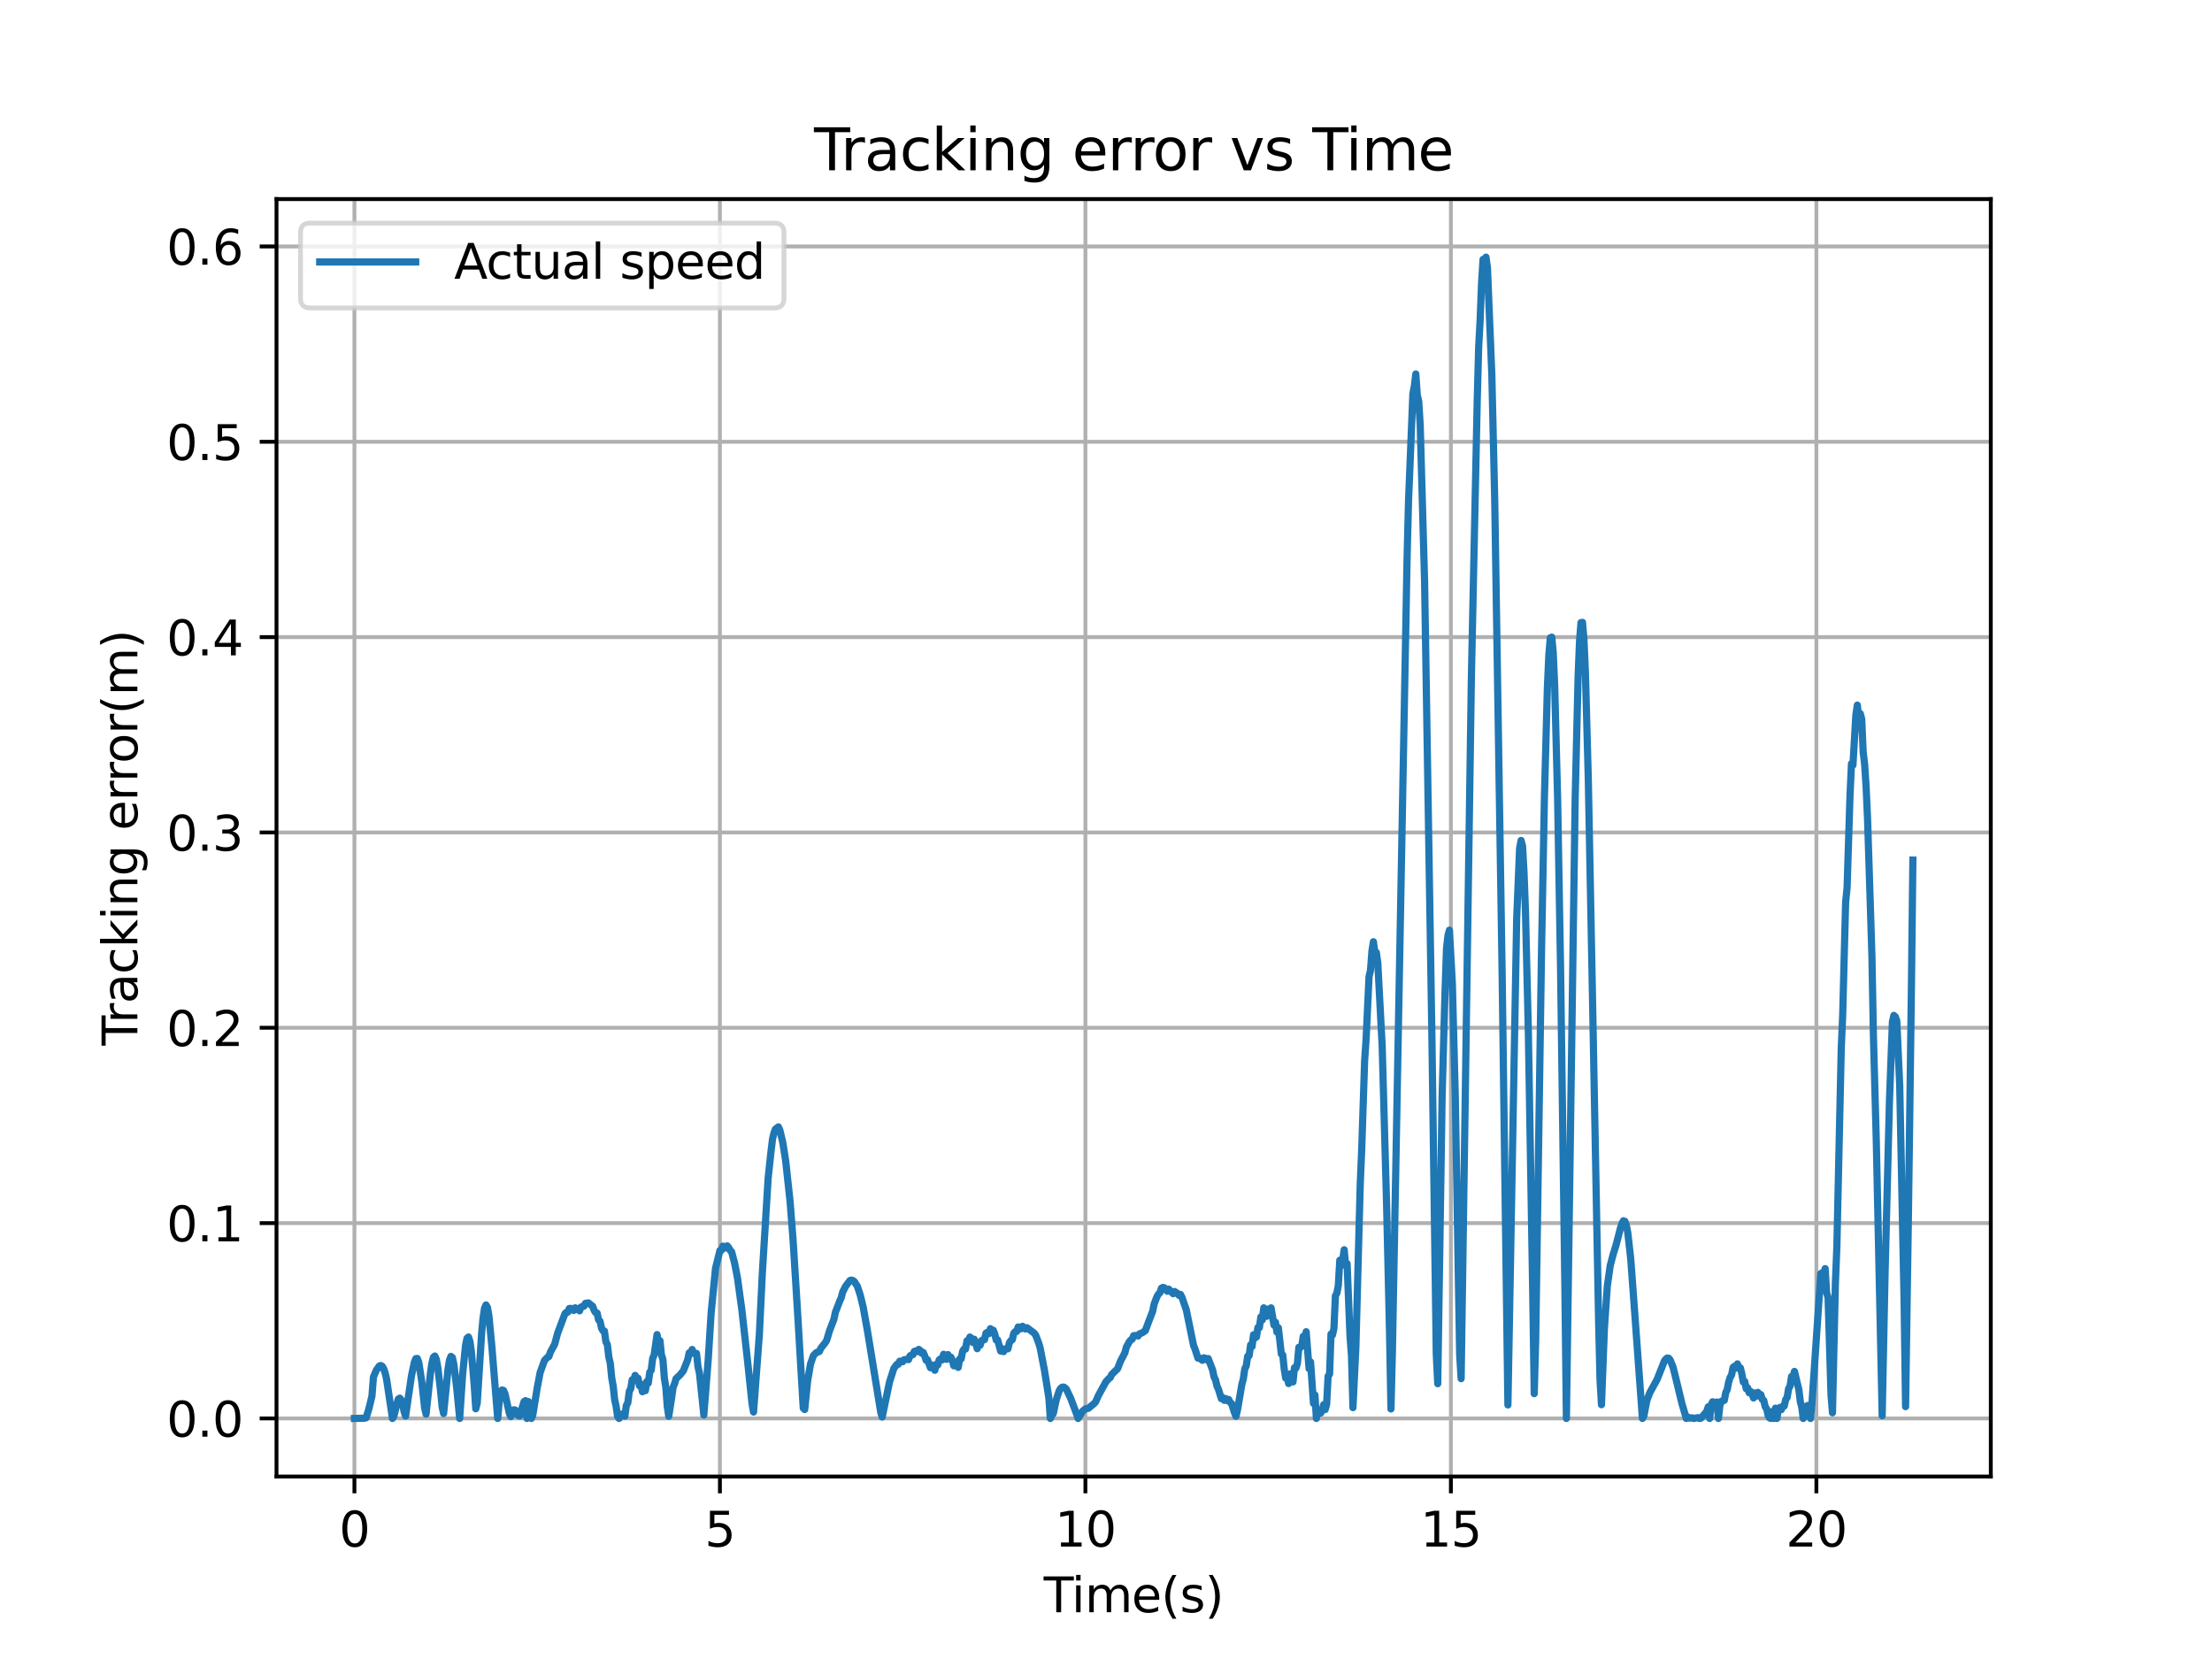 <?xml version="1.0" encoding="utf-8" standalone="no"?>
<!DOCTYPE svg PUBLIC "-//W3C//DTD SVG 1.1//EN"
  "http://www.w3.org/Graphics/SVG/1.1/DTD/svg11.dtd">
<svg xmlns:xlink="http://www.w3.org/1999/xlink" width="460.8pt" height="345.6pt" viewBox="0 0 460.8 345.6" xmlns="http://www.w3.org/2000/svg" version="1.1">
 <defs>
  <style type="text/css">*{stroke-linejoin: round; stroke-linecap: butt}</style>
 </defs>
 <g id="figure_1">
  <g id="patch_1">
   <path d="M 0 345.6 
L 460.8 345.6 
L 460.8 0 
L 0 0 
z
" style="fill: #ffffff"/>
  </g>
  <g id="axes_1">
   <g id="patch_2">
    <path d="M 57.6 307.584 
L 414.72 307.584 
L 414.72 41.472 
L 57.6 41.472 
z
" style="fill: #ffffff"/>
   </g>
   <g id="matplotlib.axis_1">
    <g id="xtick_1">
     <g id="line2d_1">
      <path d="M 73.833 307.584 
L 73.833 41.472 
" clip-path="url(#p0d82a66bae)" style="fill: none; stroke: #b0b0b0; stroke-width: 0.8; stroke-linecap: square"/>
     </g>
     <g id="line2d_2">
      <defs>
       <path id="mea729eb7dd" d="M 0 0 
L 0 3.5 
" style="stroke: #000000; stroke-width: 0.8"/>
      </defs>
      <g>
       <use xlink:href="#mea729eb7dd" x="73.833" y="307.584" style="stroke: #000000; stroke-width: 0.8"/>
      </g>
     </g>
     <g id="text_1">
      <!-- 0 -->
      <g transform="translate(70.651 322.182) scale(0.1 -0.1)">
       <defs>
        <path id="DejaVuSans-30" d="M 2034 4250 
Q 1547 4250 1301 3770 
Q 1056 3291 1056 2328 
Q 1056 1369 1301 889 
Q 1547 409 2034 409 
Q 2525 409 2770 889 
Q 3016 1369 3016 2328 
Q 3016 3291 2770 3770 
Q 2525 4250 2034 4250 
z
M 2034 4750 
Q 2819 4750 3233 4129 
Q 3647 3509 3647 2328 
Q 3647 1150 3233 529 
Q 2819 -91 2034 -91 
Q 1250 -91 836 529 
Q 422 1150 422 2328 
Q 422 3509 836 4129 
Q 1250 4750 2034 4750 
z
" transform="scale(0.016)"/>
       </defs>
       <use xlink:href="#DejaVuSans-30"/>
      </g>
     </g>
    </g>
    <g id="xtick_2">
     <g id="line2d_3">
      <path d="M 149.971 307.584 
L 149.971 41.472 
" clip-path="url(#p0d82a66bae)" style="fill: none; stroke: #b0b0b0; stroke-width: 0.8; stroke-linecap: square"/>
     </g>
     <g id="line2d_4">
      <g>
       <use xlink:href="#mea729eb7dd" x="149.971" y="307.584" style="stroke: #000000; stroke-width: 0.8"/>
      </g>
     </g>
     <g id="text_2">
      <!-- 5 -->
      <g transform="translate(146.79 322.182) scale(0.1 -0.1)">
       <defs>
        <path id="DejaVuSans-35" d="M 691 4666 
L 3169 4666 
L 3169 4134 
L 1269 4134 
L 1269 2991 
Q 1406 3038 1543 3061 
Q 1681 3084 1819 3084 
Q 2600 3084 3056 2656 
Q 3513 2228 3513 1497 
Q 3513 744 3044 326 
Q 2575 -91 1722 -91 
Q 1428 -91 1123 -41 
Q 819 9 494 109 
L 494 744 
Q 775 591 1075 516 
Q 1375 441 1709 441 
Q 2250 441 2565 725 
Q 2881 1009 2881 1497 
Q 2881 1984 2565 2268 
Q 2250 2553 1709 2553 
Q 1456 2553 1204 2497 
Q 953 2441 691 2322 
L 691 4666 
z
" transform="scale(0.016)"/>
       </defs>
       <use xlink:href="#DejaVuSans-35"/>
      </g>
     </g>
    </g>
    <g id="xtick_3">
     <g id="line2d_5">
      <path d="M 226.11 307.584 
L 226.11 41.472 
" clip-path="url(#p0d82a66bae)" style="fill: none; stroke: #b0b0b0; stroke-width: 0.8; stroke-linecap: square"/>
     </g>
     <g id="line2d_6">
      <g>
       <use xlink:href="#mea729eb7dd" x="226.11" y="307.584" style="stroke: #000000; stroke-width: 0.8"/>
      </g>
     </g>
     <g id="text_3">
      <!-- 10 -->
      <g transform="translate(219.747 322.182) scale(0.1 -0.1)">
       <defs>
        <path id="DejaVuSans-31" d="M 794 531 
L 1825 531 
L 1825 4091 
L 703 3866 
L 703 4441 
L 1819 4666 
L 2450 4666 
L 2450 531 
L 3481 531 
L 3481 0 
L 794 0 
L 794 531 
z
" transform="scale(0.016)"/>
       </defs>
       <use xlink:href="#DejaVuSans-31"/>
       <use xlink:href="#DejaVuSans-30" x="63.623"/>
      </g>
     </g>
    </g>
    <g id="xtick_4">
     <g id="line2d_7">
      <path d="M 302.248 307.584 
L 302.248 41.472 
" clip-path="url(#p0d82a66bae)" style="fill: none; stroke: #b0b0b0; stroke-width: 0.8; stroke-linecap: square"/>
     </g>
     <g id="line2d_8">
      <g>
       <use xlink:href="#mea729eb7dd" x="302.248" y="307.584" style="stroke: #000000; stroke-width: 0.8"/>
      </g>
     </g>
     <g id="text_4">
      <!-- 15 -->
      <g transform="translate(295.886 322.182) scale(0.1 -0.1)">
       <use xlink:href="#DejaVuSans-31"/>
       <use xlink:href="#DejaVuSans-35" x="63.623"/>
      </g>
     </g>
    </g>
    <g id="xtick_5">
     <g id="line2d_9">
      <path d="M 378.387 307.584 
L 378.387 41.472 
" clip-path="url(#p0d82a66bae)" style="fill: none; stroke: #b0b0b0; stroke-width: 0.8; stroke-linecap: square"/>
     </g>
     <g id="line2d_10">
      <g>
       <use xlink:href="#mea729eb7dd" x="378.387" y="307.584" style="stroke: #000000; stroke-width: 0.8"/>
      </g>
     </g>
     <g id="text_5">
      <!-- 20 -->
      <g transform="translate(372.024 322.182) scale(0.1 -0.1)">
       <defs>
        <path id="DejaVuSans-32" d="M 1228 531 
L 3431 531 
L 3431 0 
L 469 0 
L 469 531 
Q 828 903 1448 1529 
Q 2069 2156 2228 2338 
Q 2531 2678 2651 2914 
Q 2772 3150 2772 3378 
Q 2772 3750 2511 3984 
Q 2250 4219 1831 4219 
Q 1534 4219 1204 4116 
Q 875 4013 500 3803 
L 500 4441 
Q 881 4594 1212 4672 
Q 1544 4750 1819 4750 
Q 2544 4750 2975 4387 
Q 3406 4025 3406 3419 
Q 3406 3131 3298 2873 
Q 3191 2616 2906 2266 
Q 2828 2175 2409 1742 
Q 1991 1309 1228 531 
z
" transform="scale(0.016)"/>
       </defs>
       <use xlink:href="#DejaVuSans-32"/>
       <use xlink:href="#DejaVuSans-30" x="63.623"/>
      </g>
     </g>
    </g>
    <g id="text_6">
     <!-- Time(s) -->
     <g transform="translate(217.42 335.861) scale(0.1 -0.1)">
      <defs>
       <path id="DejaVuSans-54" d="M -19 4666 
L 3928 4666 
L 3928 4134 
L 2272 4134 
L 2272 0 
L 1638 0 
L 1638 4134 
L -19 4134 
L -19 4666 
z
" transform="scale(0.016)"/>
       <path id="DejaVuSans-69" d="M 603 3500 
L 1178 3500 
L 1178 0 
L 603 0 
L 603 3500 
z
M 603 4863 
L 1178 4863 
L 1178 4134 
L 603 4134 
L 603 4863 
z
" transform="scale(0.016)"/>
       <path id="DejaVuSans-6d" d="M 3328 2828 
Q 3544 3216 3844 3400 
Q 4144 3584 4550 3584 
Q 5097 3584 5394 3201 
Q 5691 2819 5691 2113 
L 5691 0 
L 5113 0 
L 5113 2094 
Q 5113 2597 4934 2840 
Q 4756 3084 4391 3084 
Q 3944 3084 3684 2787 
Q 3425 2491 3425 1978 
L 3425 0 
L 2847 0 
L 2847 2094 
Q 2847 2600 2669 2842 
Q 2491 3084 2119 3084 
Q 1678 3084 1418 2786 
Q 1159 2488 1159 1978 
L 1159 0 
L 581 0 
L 581 3500 
L 1159 3500 
L 1159 2956 
Q 1356 3278 1631 3431 
Q 1906 3584 2284 3584 
Q 2666 3584 2933 3390 
Q 3200 3197 3328 2828 
z
" transform="scale(0.016)"/>
       <path id="DejaVuSans-65" d="M 3597 1894 
L 3597 1613 
L 953 1613 
Q 991 1019 1311 708 
Q 1631 397 2203 397 
Q 2534 397 2845 478 
Q 3156 559 3463 722 
L 3463 178 
Q 3153 47 2828 -22 
Q 2503 -91 2169 -91 
Q 1331 -91 842 396 
Q 353 884 353 1716 
Q 353 2575 817 3079 
Q 1281 3584 2069 3584 
Q 2775 3584 3186 3129 
Q 3597 2675 3597 1894 
z
M 3022 2063 
Q 3016 2534 2758 2815 
Q 2500 3097 2075 3097 
Q 1594 3097 1305 2825 
Q 1016 2553 972 2059 
L 3022 2063 
z
" transform="scale(0.016)"/>
       <path id="DejaVuSans-28" d="M 1984 4856 
Q 1566 4138 1362 3434 
Q 1159 2731 1159 2009 
Q 1159 1288 1364 580 
Q 1569 -128 1984 -844 
L 1484 -844 
Q 1016 -109 783 600 
Q 550 1309 550 2009 
Q 550 2706 781 3412 
Q 1013 4119 1484 4856 
L 1984 4856 
z
" transform="scale(0.016)"/>
       <path id="DejaVuSans-73" d="M 2834 3397 
L 2834 2853 
Q 2591 2978 2328 3040 
Q 2066 3103 1784 3103 
Q 1356 3103 1142 2972 
Q 928 2841 928 2578 
Q 928 2378 1081 2264 
Q 1234 2150 1697 2047 
L 1894 2003 
Q 2506 1872 2764 1633 
Q 3022 1394 3022 966 
Q 3022 478 2636 193 
Q 2250 -91 1575 -91 
Q 1294 -91 989 -36 
Q 684 19 347 128 
L 347 722 
Q 666 556 975 473 
Q 1284 391 1588 391 
Q 1994 391 2212 530 
Q 2431 669 2431 922 
Q 2431 1156 2273 1281 
Q 2116 1406 1581 1522 
L 1381 1569 
Q 847 1681 609 1914 
Q 372 2147 372 2553 
Q 372 3047 722 3315 
Q 1072 3584 1716 3584 
Q 2034 3584 2315 3537 
Q 2597 3491 2834 3397 
z
" transform="scale(0.016)"/>
       <path id="DejaVuSans-29" d="M 513 4856 
L 1013 4856 
Q 1481 4119 1714 3412 
Q 1947 2706 1947 2009 
Q 1947 1309 1714 600 
Q 1481 -109 1013 -844 
L 513 -844 
Q 928 -128 1133 580 
Q 1338 1288 1338 2009 
Q 1338 2731 1133 3434 
Q 928 4138 513 4856 
z
" transform="scale(0.016)"/>
      </defs>
      <use xlink:href="#DejaVuSans-54"/>
      <use xlink:href="#DejaVuSans-69" x="57.959"/>
      <use xlink:href="#DejaVuSans-6d" x="85.742"/>
      <use xlink:href="#DejaVuSans-65" x="183.154"/>
      <use xlink:href="#DejaVuSans-28" x="244.678"/>
      <use xlink:href="#DejaVuSans-73" x="283.691"/>
      <use xlink:href="#DejaVuSans-29" x="335.791"/>
     </g>
    </g>
   </g>
   <g id="matplotlib.axis_2">
    <g id="ytick_1">
     <g id="line2d_11">
      <path d="M 57.6 295.488 
L 414.72 295.488 
" clip-path="url(#p0d82a66bae)" style="fill: none; stroke: #b0b0b0; stroke-width: 0.8; stroke-linecap: square"/>
     </g>
     <g id="line2d_12">
      <defs>
       <path id="m6b5f3ad78e" d="M 0 0 
L -3.5 0 
" style="stroke: #000000; stroke-width: 0.8"/>
      </defs>
      <g>
       <use xlink:href="#m6b5f3ad78e" x="57.6" y="295.488" style="stroke: #000000; stroke-width: 0.8"/>
      </g>
     </g>
     <g id="text_7">
      <!-- 0.0 -->
      <g transform="translate(34.697 299.287) scale(0.1 -0.1)">
       <defs>
        <path id="DejaVuSans-2e" d="M 684 794 
L 1344 794 
L 1344 0 
L 684 0 
L 684 794 
z
" transform="scale(0.016)"/>
       </defs>
       <use xlink:href="#DejaVuSans-30"/>
       <use xlink:href="#DejaVuSans-2e" x="63.623"/>
       <use xlink:href="#DejaVuSans-30" x="95.41"/>
      </g>
     </g>
    </g>
    <g id="ytick_2">
     <g id="line2d_13">
      <path d="M 57.6 254.796 
L 414.72 254.796 
" clip-path="url(#p0d82a66bae)" style="fill: none; stroke: #b0b0b0; stroke-width: 0.8; stroke-linecap: square"/>
     </g>
     <g id="line2d_14">
      <g>
       <use xlink:href="#m6b5f3ad78e" x="57.6" y="254.796" style="stroke: #000000; stroke-width: 0.8"/>
      </g>
     </g>
     <g id="text_8">
      <!-- 0.1 -->
      <g transform="translate(34.697 258.596) scale(0.1 -0.1)">
       <use xlink:href="#DejaVuSans-30"/>
       <use xlink:href="#DejaVuSans-2e" x="63.623"/>
       <use xlink:href="#DejaVuSans-31" x="95.41"/>
      </g>
     </g>
    </g>
    <g id="ytick_3">
     <g id="line2d_15">
      <path d="M 57.6 214.105 
L 414.72 214.105 
" clip-path="url(#p0d82a66bae)" style="fill: none; stroke: #b0b0b0; stroke-width: 0.8; stroke-linecap: square"/>
     </g>
     <g id="line2d_16">
      <g>
       <use xlink:href="#m6b5f3ad78e" x="57.6" y="214.105" style="stroke: #000000; stroke-width: 0.8"/>
      </g>
     </g>
     <g id="text_9">
      <!-- 0.2 -->
      <g transform="translate(34.697 217.904) scale(0.1 -0.1)">
       <use xlink:href="#DejaVuSans-30"/>
       <use xlink:href="#DejaVuSans-2e" x="63.623"/>
       <use xlink:href="#DejaVuSans-32" x="95.41"/>
      </g>
     </g>
    </g>
    <g id="ytick_4">
     <g id="line2d_17">
      <path d="M 57.6 173.413 
L 414.72 173.413 
" clip-path="url(#p0d82a66bae)" style="fill: none; stroke: #b0b0b0; stroke-width: 0.8; stroke-linecap: square"/>
     </g>
     <g id="line2d_18">
      <g>
       <use xlink:href="#m6b5f3ad78e" x="57.6" y="173.413" style="stroke: #000000; stroke-width: 0.8"/>
      </g>
     </g>
     <g id="text_10">
      <!-- 0.3 -->
      <g transform="translate(34.697 177.212) scale(0.1 -0.1)">
       <defs>
        <path id="DejaVuSans-33" d="M 2597 2516 
Q 3050 2419 3304 2112 
Q 3559 1806 3559 1356 
Q 3559 666 3084 287 
Q 2609 -91 1734 -91 
Q 1441 -91 1130 -33 
Q 819 25 488 141 
L 488 750 
Q 750 597 1062 519 
Q 1375 441 1716 441 
Q 2309 441 2620 675 
Q 2931 909 2931 1356 
Q 2931 1769 2642 2001 
Q 2353 2234 1838 2234 
L 1294 2234 
L 1294 2753 
L 1863 2753 
Q 2328 2753 2575 2939 
Q 2822 3125 2822 3475 
Q 2822 3834 2567 4026 
Q 2313 4219 1838 4219 
Q 1578 4219 1281 4162 
Q 984 4106 628 3988 
L 628 4550 
Q 988 4650 1302 4700 
Q 1616 4750 1894 4750 
Q 2613 4750 3031 4423 
Q 3450 4097 3450 3541 
Q 3450 3153 3228 2886 
Q 3006 2619 2597 2516 
z
" transform="scale(0.016)"/>
       </defs>
       <use xlink:href="#DejaVuSans-30"/>
       <use xlink:href="#DejaVuSans-2e" x="63.623"/>
       <use xlink:href="#DejaVuSans-33" x="95.41"/>
      </g>
     </g>
    </g>
    <g id="ytick_5">
     <g id="line2d_19">
      <path d="M 57.6 132.722 
L 414.72 132.722 
" clip-path="url(#p0d82a66bae)" style="fill: none; stroke: #b0b0b0; stroke-width: 0.8; stroke-linecap: square"/>
     </g>
     <g id="line2d_20">
      <g>
       <use xlink:href="#m6b5f3ad78e" x="57.6" y="132.722" style="stroke: #000000; stroke-width: 0.8"/>
      </g>
     </g>
     <g id="text_11">
      <!-- 0.4 -->
      <g transform="translate(34.697 136.521) scale(0.1 -0.1)">
       <defs>
        <path id="DejaVuSans-34" d="M 2419 4116 
L 825 1625 
L 2419 1625 
L 2419 4116 
z
M 2253 4666 
L 3047 4666 
L 3047 1625 
L 3713 1625 
L 3713 1100 
L 3047 1100 
L 3047 0 
L 2419 0 
L 2419 1100 
L 313 1100 
L 313 1709 
L 2253 4666 
z
" transform="scale(0.016)"/>
       </defs>
       <use xlink:href="#DejaVuSans-30"/>
       <use xlink:href="#DejaVuSans-2e" x="63.623"/>
       <use xlink:href="#DejaVuSans-34" x="95.41"/>
      </g>
     </g>
    </g>
    <g id="ytick_6">
     <g id="line2d_21">
      <path d="M 57.6 92.03 
L 414.72 92.03 
" clip-path="url(#p0d82a66bae)" style="fill: none; stroke: #b0b0b0; stroke-width: 0.8; stroke-linecap: square"/>
     </g>
     <g id="line2d_22">
      <g>
       <use xlink:href="#m6b5f3ad78e" x="57.6" y="92.03" style="stroke: #000000; stroke-width: 0.8"/>
      </g>
     </g>
     <g id="text_12">
      <!-- 0.5 -->
      <g transform="translate(34.697 95.829) scale(0.1 -0.1)">
       <use xlink:href="#DejaVuSans-30"/>
       <use xlink:href="#DejaVuSans-2e" x="63.623"/>
       <use xlink:href="#DejaVuSans-35" x="95.41"/>
      </g>
     </g>
    </g>
    <g id="ytick_7">
     <g id="line2d_23">
      <path d="M 57.6 51.339 
L 414.72 51.339 
" clip-path="url(#p0d82a66bae)" style="fill: none; stroke: #b0b0b0; stroke-width: 0.8; stroke-linecap: square"/>
     </g>
     <g id="line2d_24">
      <g>
       <use xlink:href="#m6b5f3ad78e" x="57.6" y="51.339" style="stroke: #000000; stroke-width: 0.8"/>
      </g>
     </g>
     <g id="text_13">
      <!-- 0.6 -->
      <g transform="translate(34.697 55.138) scale(0.1 -0.1)">
       <defs>
        <path id="DejaVuSans-36" d="M 2113 2584 
Q 1688 2584 1439 2293 
Q 1191 2003 1191 1497 
Q 1191 994 1439 701 
Q 1688 409 2113 409 
Q 2538 409 2786 701 
Q 3034 994 3034 1497 
Q 3034 2003 2786 2293 
Q 2538 2584 2113 2584 
z
M 3366 4563 
L 3366 3988 
Q 3128 4100 2886 4159 
Q 2644 4219 2406 4219 
Q 1781 4219 1451 3797 
Q 1122 3375 1075 2522 
Q 1259 2794 1537 2939 
Q 1816 3084 2150 3084 
Q 2853 3084 3261 2657 
Q 3669 2231 3669 1497 
Q 3669 778 3244 343 
Q 2819 -91 2113 -91 
Q 1303 -91 875 529 
Q 447 1150 447 2328 
Q 447 3434 972 4092 
Q 1497 4750 2381 4750 
Q 2619 4750 2861 4703 
Q 3103 4656 3366 4563 
z
" transform="scale(0.016)"/>
       </defs>
       <use xlink:href="#DejaVuSans-30"/>
       <use xlink:href="#DejaVuSans-2e" x="63.623"/>
       <use xlink:href="#DejaVuSans-36" x="95.41"/>
      </g>
     </g>
    </g>
    <g id="text_14">
     <!-- Tracking error(m) -->
     <g transform="translate(28.617 217.804) rotate(-90) scale(0.1 -0.1)">
      <defs>
       <path id="DejaVuSans-72" d="M 2631 2963 
Q 2534 3019 2420 3045 
Q 2306 3072 2169 3072 
Q 1681 3072 1420 2755 
Q 1159 2438 1159 1844 
L 1159 0 
L 581 0 
L 581 3500 
L 1159 3500 
L 1159 2956 
Q 1341 3275 1631 3429 
Q 1922 3584 2338 3584 
Q 2397 3584 2469 3576 
Q 2541 3569 2628 3553 
L 2631 2963 
z
" transform="scale(0.016)"/>
       <path id="DejaVuSans-61" d="M 2194 1759 
Q 1497 1759 1228 1600 
Q 959 1441 959 1056 
Q 959 750 1161 570 
Q 1363 391 1709 391 
Q 2188 391 2477 730 
Q 2766 1069 2766 1631 
L 2766 1759 
L 2194 1759 
z
M 3341 1997 
L 3341 0 
L 2766 0 
L 2766 531 
Q 2569 213 2275 61 
Q 1981 -91 1556 -91 
Q 1019 -91 701 211 
Q 384 513 384 1019 
Q 384 1609 779 1909 
Q 1175 2209 1959 2209 
L 2766 2209 
L 2766 2266 
Q 2766 2663 2505 2880 
Q 2244 3097 1772 3097 
Q 1472 3097 1187 3025 
Q 903 2953 641 2809 
L 641 3341 
Q 956 3463 1253 3523 
Q 1550 3584 1831 3584 
Q 2591 3584 2966 3190 
Q 3341 2797 3341 1997 
z
" transform="scale(0.016)"/>
       <path id="DejaVuSans-63" d="M 3122 3366 
L 3122 2828 
Q 2878 2963 2633 3030 
Q 2388 3097 2138 3097 
Q 1578 3097 1268 2742 
Q 959 2388 959 1747 
Q 959 1106 1268 751 
Q 1578 397 2138 397 
Q 2388 397 2633 464 
Q 2878 531 3122 666 
L 3122 134 
Q 2881 22 2623 -34 
Q 2366 -91 2075 -91 
Q 1284 -91 818 406 
Q 353 903 353 1747 
Q 353 2603 823 3093 
Q 1294 3584 2113 3584 
Q 2378 3584 2631 3529 
Q 2884 3475 3122 3366 
z
" transform="scale(0.016)"/>
       <path id="DejaVuSans-6b" d="M 581 4863 
L 1159 4863 
L 1159 1991 
L 2875 3500 
L 3609 3500 
L 1753 1863 
L 3688 0 
L 2938 0 
L 1159 1709 
L 1159 0 
L 581 0 
L 581 4863 
z
" transform="scale(0.016)"/>
       <path id="DejaVuSans-6e" d="M 3513 2113 
L 3513 0 
L 2938 0 
L 2938 2094 
Q 2938 2591 2744 2837 
Q 2550 3084 2163 3084 
Q 1697 3084 1428 2787 
Q 1159 2491 1159 1978 
L 1159 0 
L 581 0 
L 581 3500 
L 1159 3500 
L 1159 2956 
Q 1366 3272 1645 3428 
Q 1925 3584 2291 3584 
Q 2894 3584 3203 3211 
Q 3513 2838 3513 2113 
z
" transform="scale(0.016)"/>
       <path id="DejaVuSans-67" d="M 2906 1791 
Q 2906 2416 2648 2759 
Q 2391 3103 1925 3103 
Q 1463 3103 1205 2759 
Q 947 2416 947 1791 
Q 947 1169 1205 825 
Q 1463 481 1925 481 
Q 2391 481 2648 825 
Q 2906 1169 2906 1791 
z
M 3481 434 
Q 3481 -459 3084 -895 
Q 2688 -1331 1869 -1331 
Q 1566 -1331 1297 -1286 
Q 1028 -1241 775 -1147 
L 775 -588 
Q 1028 -725 1275 -790 
Q 1522 -856 1778 -856 
Q 2344 -856 2625 -561 
Q 2906 -266 2906 331 
L 2906 616 
Q 2728 306 2450 153 
Q 2172 0 1784 0 
Q 1141 0 747 490 
Q 353 981 353 1791 
Q 353 2603 747 3093 
Q 1141 3584 1784 3584 
Q 2172 3584 2450 3431 
Q 2728 3278 2906 2969 
L 2906 3500 
L 3481 3500 
L 3481 434 
z
" transform="scale(0.016)"/>
       <path id="DejaVuSans-20" transform="scale(0.016)"/>
       <path id="DejaVuSans-6f" d="M 1959 3097 
Q 1497 3097 1228 2736 
Q 959 2375 959 1747 
Q 959 1119 1226 758 
Q 1494 397 1959 397 
Q 2419 397 2687 759 
Q 2956 1122 2956 1747 
Q 2956 2369 2687 2733 
Q 2419 3097 1959 3097 
z
M 1959 3584 
Q 2709 3584 3137 3096 
Q 3566 2609 3566 1747 
Q 3566 888 3137 398 
Q 2709 -91 1959 -91 
Q 1206 -91 779 398 
Q 353 888 353 1747 
Q 353 2609 779 3096 
Q 1206 3584 1959 3584 
z
" transform="scale(0.016)"/>
      </defs>
      <use xlink:href="#DejaVuSans-54"/>
      <use xlink:href="#DejaVuSans-72" x="46.334"/>
      <use xlink:href="#DejaVuSans-61" x="87.447"/>
      <use xlink:href="#DejaVuSans-63" x="148.727"/>
      <use xlink:href="#DejaVuSans-6b" x="203.707"/>
      <use xlink:href="#DejaVuSans-69" x="261.617"/>
      <use xlink:href="#DejaVuSans-6e" x="289.4"/>
      <use xlink:href="#DejaVuSans-67" x="352.779"/>
      <use xlink:href="#DejaVuSans-20" x="416.256"/>
      <use xlink:href="#DejaVuSans-65" x="448.043"/>
      <use xlink:href="#DejaVuSans-72" x="509.566"/>
      <use xlink:href="#DejaVuSans-72" x="548.93"/>
      <use xlink:href="#DejaVuSans-6f" x="587.793"/>
      <use xlink:href="#DejaVuSans-72" x="648.975"/>
      <use xlink:href="#DejaVuSans-28" x="690.088"/>
      <use xlink:href="#DejaVuSans-6d" x="729.102"/>
      <use xlink:href="#DejaVuSans-29" x="826.514"/>
     </g>
    </g>
   </g>
   <g id="line2d_25">
    <path d="M 73.833 295.488 
L 75.965 295.438 
L 75.965 295.438 
L 76.269 295.352 
L 76.269 295.352 
L 76.878 293.362 
L 76.878 293.362 
L 77.487 290.805 
L 77.487 290.805 
L 77.792 286.856 
L 77.792 286.856 
L 78.401 285.432 
L 78.401 285.432 
L 79.01 284.571 
L 79.01 284.571 
L 79.315 284.455 
L 79.315 284.455 
L 79.619 284.614 
L 79.619 284.614 
L 79.924 285.108 
L 79.924 285.108 
L 80.228 285.998 
L 80.228 285.998 
L 80.533 287.298 
L 80.533 287.298 
L 81.751 295.488 
L 81.751 295.488 
L 82.056 295.019 
L 82.056 295.019 
L 82.665 292.513 
L 82.665 292.513 
L 82.969 291.457 
L 82.969 291.457 
L 83.274 291.261 
L 83.274 291.261 
L 83.578 291.621 
L 83.578 291.621 
L 83.883 292.588 
L 83.883 292.588 
L 84.188 294.095 
L 84.188 294.095 
L 84.492 294.994 
L 84.492 294.994 
L 85.71 286.642 
L 85.71 286.642 
L 86.319 283.759 
L 86.319 283.759 
L 86.624 283.03 
L 86.624 283.03 
L 86.929 282.992 
L 86.929 282.992 
L 87.233 283.8 
L 87.233 283.8 
L 87.842 287.67 
L 87.842 287.67 
L 88.451 293.268 
L 88.451 293.268 
L 88.756 294.59 
L 88.756 294.59 
L 89.67 286.03 
L 89.67 286.03 
L 89.974 283.979 
L 89.974 283.979 
L 90.279 282.745 
L 90.279 282.745 
L 90.583 282.484 
L 90.583 282.484 
L 90.888 283.156 
L 90.888 283.156 
L 91.192 284.768 
L 91.192 284.768 
L 91.801 289.912 
L 91.801 289.912 
L 92.106 293.088 
L 92.106 293.088 
L 92.411 294.459 
L 92.411 294.459 
L 93.324 285.275 
L 93.324 285.275 
L 93.629 283.37 
L 93.629 283.37 
L 93.933 282.561 
L 94.238 282.8 
L 94.238 282.8 
L 94.542 284.175 
L 94.542 284.175 
L 95.152 289.245 
L 95.152 289.245 
L 95.761 295.488 
L 95.761 295.488 
L 96.37 286.338 
L 96.37 286.338 
L 96.979 280.268 
L 96.979 280.268 
L 97.283 278.792 
L 97.283 278.792 
L 97.588 278.52 
L 97.588 278.52 
L 97.892 279.427 
L 97.892 279.427 
L 98.197 281.589 
L 98.197 281.589 
L 98.806 288.822 
L 98.806 288.822 
L 99.111 293.477 
L 99.111 293.477 
L 99.415 292.302 
L 99.415 292.302 
L 100.329 277.786 
L 100.329 277.786 
L 100.633 274.553 
L 100.633 274.553 
L 100.938 272.519 
L 100.938 272.519 
L 101.243 271.847 
L 101.243 271.847 
L 101.547 272.365 
L 101.547 272.365 
L 101.852 274.142 
L 101.852 274.142 
L 102.461 280.471 
L 102.461 280.471 
L 103.679 295.488 
L 103.679 295.488 
L 103.984 292.132 
L 103.984 292.132 
L 104.288 290.43 
L 104.288 290.43 
L 104.593 289.555 
L 104.593 289.555 
L 104.897 289.649 
L 104.897 289.649 
L 105.202 290.358 
L 105.202 290.358 
L 106.115 294.453 
L 106.115 294.453 
L 106.42 295.112 
L 106.42 295.112 
L 107.029 293.687 
L 107.029 293.687 
L 107.334 293.738 
L 107.334 293.738 
L 107.943 294.873 
L 107.943 294.873 
L 108.247 294.99 
L 108.247 294.99 
L 109.161 291.993 
L 109.161 291.993 
L 109.466 291.781 
L 109.466 291.781 
L 109.77 295.488 
L 109.77 295.488 
L 110.075 291.972 
L 110.075 291.972 
L 110.379 293.242 
L 110.379 293.242 
L 110.684 295.488 
L 110.684 295.488 
L 110.988 294.822 
L 110.988 294.822 
L 111.902 289.181 
L 111.902 289.181 
L 112.511 285.962 
L 112.511 285.962 
L 113.425 283.403 
L 113.425 283.403 
L 114.034 282.765 
L 114.034 282.765 
L 114.338 282.597 
L 114.338 282.597 
L 114.643 281.693 
L 114.643 281.693 
L 115.557 280.002 
L 115.557 280.002 
L 116.166 277.733 
L 116.166 277.733 
L 117.689 273.668 
L 117.689 273.668 
L 117.993 273.375 
L 117.993 273.375 
L 118.298 273.333 
L 118.298 273.333 
L 118.602 272.585 
L 118.602 272.585 
L 118.907 272.559 
L 118.907 272.559 
L 119.211 272.694 
L 119.211 272.694 
L 119.516 272.987 
L 119.516 272.987 
L 119.82 272.439 
L 119.82 272.439 
L 120.429 272.772 
L 120.429 272.772 
L 120.734 273.068 
L 120.734 273.068 
L 121.039 272.271 
L 121.039 272.271 
L 121.648 272.101 
L 121.648 272.101 
L 121.952 271.508 
L 121.952 271.508 
L 122.561 271.416 
L 122.561 271.416 
L 123.475 272.133 
L 123.475 272.133 
L 123.78 272.99 
L 123.78 272.99 
L 124.084 273.444 
L 124.084 273.444 
L 124.389 273.53 
L 124.389 273.53 
L 124.693 274.952 
L 124.693 274.952 
L 124.998 275.237 
L 124.998 275.237 
L 125.302 276.664 
L 125.302 276.664 
L 125.607 277.214 
L 125.607 277.214 
L 125.911 277.279 
L 125.911 277.279 
L 126.216 279.513 
L 126.216 279.513 
L 126.521 280.095 
L 126.521 280.095 
L 126.825 282.675 
L 126.825 282.675 
L 127.13 283.981 
L 127.13 283.981 
L 127.434 287.036 
L 127.434 287.036 
L 127.739 288.767 
L 127.739 288.767 
L 128.043 291.569 
L 128.043 291.569 
L 128.348 292.965 
L 128.348 292.965 
L 128.652 295.042 
L 128.652 295.042 
L 128.957 295.488 
L 128.957 295.488 
L 129.262 295.152 
L 129.262 295.152 
L 129.566 294.578 
L 129.566 294.578 
L 130.175 295.012 
L 130.175 295.012 
L 130.48 292.748 
L 130.48 292.748 
L 130.784 292.267 
L 130.784 292.267 
L 131.089 289.829 
L 131.089 289.829 
L 131.393 289.291 
L 131.393 289.291 
L 131.698 287.43 
L 131.698 287.43 
L 132.003 287.566 
L 132.003 287.566 
L 132.307 286.513 
L 132.307 286.513 
L 132.612 287.509 
L 132.612 287.509 
L 132.916 287.101 
L 132.916 287.101 
L 133.221 288.686 
L 133.525 288.334 
L 133.525 288.334 
L 133.83 289.924 
L 133.83 289.924 
L 134.134 288.836 
L 134.134 288.836 
L 134.439 289.706 
L 134.439 289.706 
L 134.744 287.799 
L 134.744 287.799 
L 135.048 288.129 
L 135.048 288.129 
L 135.353 285.874 
L 135.353 285.874 
L 135.657 285.43 
L 135.657 285.43 
L 135.962 282.986 
L 135.962 282.986 
L 136.266 282.252 
L 136.266 282.252 
L 136.875 278.023 
L 136.875 278.023 
L 137.18 279.931 
L 137.18 279.931 
L 137.485 279.288 
L 137.485 279.288 
L 137.789 282.263 
L 137.789 282.263 
L 138.094 283.173 
L 138.094 283.173 
L 138.398 287.09 
L 138.398 287.09 
L 138.703 289.027 
L 138.703 289.027 
L 139.007 292.992 
L 139.007 292.992 
L 139.312 295.038 
L 139.312 295.038 
L 139.921 291.131 
L 139.921 291.131 
L 140.225 288.984 
L 140.225 288.984 
L 140.53 288.246 
L 140.53 288.246 
L 140.835 287.198 
L 140.835 287.198 
L 141.748 286.327 
L 141.748 286.327 
L 142.357 285.557 
L 142.357 285.557 
L 143.271 283.241 
L 143.271 283.241 
L 143.576 281.812 
L 143.576 281.812 
L 143.88 282.015 
L 143.88 282.015 
L 144.185 281.125 
L 144.185 281.125 
L 144.489 281.832 
L 144.489 281.832 
L 145.098 281.948 
L 145.098 281.948 
L 145.403 284.73 
L 145.403 284.73 
L 145.707 286.043 
L 145.707 286.043 
L 146.621 294.779 
L 146.621 294.779 
L 147.535 283.21 
L 147.535 283.21 
L 148.144 273.506 
L 148.144 273.506 
L 149.058 264.201 
L 149.058 264.201 
L 149.971 260.521 
L 149.971 260.521 
L 150.276 260.455 
L 150.276 260.455 
L 150.58 259.589 
L 150.58 259.589 
L 150.885 259.668 
L 150.885 259.668 
L 151.189 259.975 
L 151.189 259.975 
L 151.494 259.538 
L 151.494 259.538 
L 151.799 259.889 
L 151.799 259.889 
L 152.103 260.474 
L 152.103 260.474 
L 152.408 260.762 
L 152.408 260.762 
L 153.017 263.07 
L 153.017 263.07 
L 153.626 266.203 
L 153.626 266.203 
L 154.54 272.844 
L 154.54 272.844 
L 155.758 283.779 
L 155.758 283.779 
L 156.671 292.498 
L 156.671 292.498 
L 156.976 294.155 
L 156.976 294.155 
L 158.194 277.906 
L 158.194 277.906 
L 158.803 265.282 
L 158.803 265.282 
L 160.022 245.393 
L 160.022 245.393 
L 160.631 239.733 
L 160.631 239.733 
L 160.935 237.259 
L 160.935 237.259 
L 161.24 235.973 
L 161.24 235.973 
L 161.544 235.201 
L 161.544 235.201 
L 162.153 234.751 
L 162.153 234.751 
L 162.458 235.432 
L 162.458 235.432 
L 163.067 237.984 
L 163.067 237.984 
L 163.676 241.867 
L 163.676 241.867 
L 164.59 250.313 
L 164.59 250.313 
L 165.199 258.125 
L 165.199 258.125 
L 166.113 272.782 
L 166.113 272.782 
L 167.331 293.337 
L 167.331 293.337 
L 167.635 293.635 
L 167.635 293.635 
L 168.244 287.658 
L 168.244 287.658 
L 168.854 284.105 
L 168.854 284.105 
L 169.463 282.369 
L 169.463 282.369 
L 170.072 281.764 
L 170.072 281.764 
L 170.681 281.54 
L 170.681 281.54 
L 170.985 280.879 
L 170.985 280.879 
L 171.899 279.714 
L 171.899 279.714 
L 172.204 279.237 
L 172.204 279.237 
L 172.813 277.197 
L 172.813 277.197 
L 173.726 274.82 
L 173.726 274.82 
L 174.031 273.364 
L 174.031 273.364 
L 174.945 271.003 
L 174.945 271.003 
L 175.249 270.316 
L 175.249 270.316 
L 175.554 269.13 
L 175.554 269.13 
L 176.163 267.944 
L 176.163 267.944 
L 177.077 266.746 
L 177.077 266.746 
L 177.381 266.667 
L 177.381 266.667 
L 177.686 266.75 
L 177.686 266.75 
L 177.99 267.001 
L 177.99 267.001 
L 178.599 267.945 
L 178.599 267.945 
L 179.208 269.794 
L 179.208 269.794 
L 179.818 272.3 
L 179.818 272.3 
L 180.731 277.388 
L 180.731 277.388 
L 183.472 294.195 
L 183.472 294.195 
L 183.777 295.193 
L 183.777 295.193 
L 185.299 287.901 
L 185.299 287.901 
L 186.213 285.051 
L 186.213 285.051 
L 186.822 284.236 
L 186.822 284.236 
L 187.127 284.198 
L 187.127 284.198 
L 187.431 283.558 
L 187.431 283.558 
L 187.736 283.553 
L 187.736 283.553 
L 188.04 283.674 
L 188.345 283.264 
L 188.345 283.264 
L 188.954 283.175 
L 188.954 283.175 
L 189.259 283.231 
L 189.259 283.231 
L 189.563 282.467 
L 189.563 282.467 
L 189.868 282.261 
L 189.868 282.261 
L 190.172 282.208 
L 190.172 282.208 
L 190.477 281.514 
L 190.477 281.514 
L 190.781 281.414 
L 190.781 281.414 
L 191.086 281.574 
L 191.086 281.574 
L 191.391 281.105 
L 191.391 281.105 
L 191.695 281.327 
L 191.695 281.327 
L 192 281.898 
L 192 281.898 
L 192.304 281.725 
L 192.609 282.377 
L 192.609 282.377 
L 192.913 283.361 
L 192.913 283.361 
L 193.218 283.252 
L 193.218 283.252 
L 193.827 284.928 
L 193.827 284.928 
L 194.132 284.371 
L 194.132 284.371 
L 194.436 284.804 
L 194.436 284.804 
L 194.741 285.45 
L 194.741 285.45 
L 195.045 284.211 
L 195.045 284.211 
L 195.35 284.349 
L 195.35 284.349 
L 195.654 283.293 
L 195.654 283.293 
L 195.959 283.061 
L 195.959 283.061 
L 196.263 283.286 
L 196.568 282.122 
L 196.568 282.122 
L 196.873 282.36 
L 196.873 282.36 
L 197.177 283.173 
L 197.177 283.173 
L 197.482 282.191 
L 197.482 282.191 
L 197.786 283.056 
L 197.786 283.056 
L 198.091 282.722 
L 198.091 282.722 
L 198.395 283.433 
L 198.395 283.433 
L 198.7 284.521 
L 198.7 284.521 
L 199.004 283.713 
L 199.004 283.713 
L 199.309 284.167 
L 199.309 284.167 
L 199.614 284.854 
L 199.614 284.854 
L 199.918 283.094 
L 199.918 283.094 
L 200.223 283.081 
L 200.223 283.081 
L 200.527 281.5 
L 200.832 281.019 
L 200.832 281.019 
L 201.136 281.044 
L 201.136 281.044 
L 201.441 279.305 
L 201.441 279.305 
L 201.745 279.403 
L 201.745 279.403 
L 202.05 278.528 
L 202.05 278.528 
L 202.355 278.771 
L 202.355 278.771 
L 202.659 279.661 
L 202.659 279.661 
L 202.964 278.999 
L 202.964 278.999 
L 203.268 279.776 
L 203.573 280.959 
L 203.573 280.959 
L 203.877 279.806 
L 203.877 279.806 
L 204.182 280.239 
L 204.182 280.239 
L 204.486 279.269 
L 204.486 279.269 
L 204.791 279.091 
L 204.791 279.091 
L 205.095 279.06 
L 205.095 279.06 
L 205.4 277.716 
L 205.4 277.716 
L 205.705 277.539 
L 205.705 277.539 
L 206.009 277.823 
L 206.009 277.823 
L 206.314 276.785 
L 206.314 276.785 
L 206.618 277.332 
L 206.618 277.332 
L 206.923 277.112 
L 206.923 277.112 
L 207.227 277.911 
L 207.227 277.911 
L 207.532 279.156 
L 207.532 279.156 
L 207.836 279.143 
L 207.836 279.143 
L 208.446 281.449 
L 208.446 281.449 
L 208.75 280.937 
L 208.75 280.937 
L 209.055 281.574 
L 209.055 281.574 
L 209.359 281.035 
L 209.359 281.035 
L 209.968 280.983 
L 209.968 280.983 
L 210.273 279.72 
L 210.273 279.72 
L 210.577 279.271 
L 210.577 279.271 
L 210.882 279.075 
L 210.882 279.075 
L 211.187 277.74 
L 211.187 277.74 
L 211.491 277.397 
L 211.491 277.397 
L 211.796 277.364 
L 211.796 277.364 
L 212.1 276.433 
L 212.1 276.433 
L 212.405 276.511 
L 212.405 276.511 
L 212.709 276.81 
L 212.709 276.81 
L 213.014 276.29 
L 213.014 276.29 
L 213.623 276.853 
L 213.623 276.853 
L 213.928 276.586 
L 213.928 276.586 
L 215.45 277.72 
L 215.45 277.72 
L 215.755 278.152 
L 215.755 278.152 
L 216.364 279.732 
L 216.364 279.732 
L 216.669 280.752 
L 216.669 280.752 
L 217.582 285.468 
L 217.582 285.468 
L 218.496 291.189 
L 218.496 291.189 
L 218.8 295.488 
L 218.8 295.488 
L 219.105 294.824 
L 219.105 294.824 
L 219.41 294.495 
L 219.41 294.495 
L 220.019 291.676 
L 220.019 291.676 
L 220.628 289.76 
L 220.628 289.76 
L 220.932 289.241 
L 220.932 289.241 
L 221.237 288.992 
L 221.237 288.992 
L 221.541 288.944 
L 221.541 288.944 
L 221.846 289.088 
L 221.846 289.088 
L 222.151 289.409 
L 223.064 291.348 
L 223.064 291.348 
L 224.282 294.578 
L 224.282 294.578 
L 224.587 295.488 
L 224.587 295.488 
L 225.196 294.554 
L 225.196 294.554 
L 225.501 293.994 
L 225.501 293.994 
L 226.11 293.483 
L 226.11 293.483 
L 226.719 293.385 
L 226.719 293.385 
L 227.328 292.868 
L 227.328 292.868 
L 227.937 292.373 
L 227.937 292.373 
L 228.242 292.027 
L 228.851 290.652 
L 228.851 290.652 
L 230.373 287.865 
L 230.373 287.865 
L 230.983 287.189 
L 230.983 287.189 
L 231.287 286.97 
L 231.287 286.97 
L 231.592 286.32 
L 231.592 286.32 
L 232.81 285.145 
L 232.81 285.145 
L 233.419 283.556 
L 233.419 283.556 
L 234.333 281.805 
L 234.333 281.805 
L 234.637 280.644 
L 234.637 280.644 
L 235.246 279.517 
L 235.246 279.517 
L 235.551 279.16 
L 235.551 279.16 
L 235.855 278.979 
L 235.855 278.979 
L 236.16 278.245 
L 236.16 278.245 
L 236.769 278.208 
L 236.769 278.208 
L 237.074 278.315 
L 237.378 277.873 
L 237.378 277.873 
L 237.987 277.621 
L 237.987 277.621 
L 238.596 277.193 
L 238.596 277.193 
L 239.206 275.543 
L 239.206 275.543 
L 240.119 273.178 
L 240.119 273.178 
L 240.424 271.663 
L 240.424 271.663 
L 241.033 270.086 
L 241.033 270.086 
L 241.337 269.569 
L 241.337 269.569 
L 241.642 269.292 
L 241.642 269.292 
L 241.947 268.354 
L 241.947 268.354 
L 242.251 268.193 
L 242.251 268.193 
L 242.556 268.268 
L 242.556 268.268 
L 243.165 268.991 
L 243.165 268.991 
L 243.469 268.553 
L 243.469 268.553 
L 244.383 269.502 
L 244.383 269.502 
L 244.688 269.046 
L 244.688 269.046 
L 245.297 269.447 
L 245.297 269.447 
L 245.601 269.835 
L 245.601 269.835 
L 245.906 269.645 
L 245.906 269.645 
L 246.21 270.229 
L 246.21 270.229 
L 247.124 272.852 
L 247.124 272.852 
L 248.647 280.32 
L 248.647 280.32 
L 248.951 281.042 
L 248.951 281.042 
L 249.56 282.927 
L 249.56 282.927 
L 249.865 282.896 
L 249.865 282.896 
L 250.474 283.371 
L 250.474 283.371 
L 250.779 282.857 
L 250.779 282.857 
L 251.083 282.928 
L 251.083 282.928 
L 251.388 283.286 
L 251.388 283.286 
L 251.692 283.014 
L 251.692 283.014 
L 252.606 285.38 
L 252.606 285.38 
L 252.91 286.845 
L 252.91 286.845 
L 253.215 287.447 
L 253.215 287.447 
L 253.52 288.743 
L 253.52 288.743 
L 253.824 289.412 
L 253.824 289.412 
L 254.433 291.365 
L 254.433 291.365 
L 254.738 291.149 
L 254.738 291.149 
L 255.042 291.718 
L 255.042 291.718 
L 255.347 291.355 
L 255.347 291.355 
L 255.651 291.776 
L 255.651 291.776 
L 255.956 291.537 
L 255.956 291.537 
L 256.261 292.145 
L 256.565 292.395 
L 256.565 292.395 
L 257.174 294.32 
L 257.174 294.32 
L 257.479 295.042 
L 257.479 295.042 
L 257.783 293.782 
L 257.783 293.782 
L 258.697 288.405 
L 258.697 288.405 
L 259.002 287.278 
L 259.002 287.278 
L 259.306 285.172 
L 259.306 285.172 
L 259.611 284.555 
L 259.611 284.555 
L 259.915 282.531 
L 259.915 282.531 
L 260.22 282.415 
L 260.22 282.415 
L 260.524 280.163 
L 260.524 280.163 
L 260.829 280.505 
L 260.829 280.505 
L 261.133 278.047 
L 261.133 278.047 
L 261.438 278.722 
L 261.438 278.722 
L 261.743 278.515 
L 261.743 278.515 
L 262.047 276.555 
L 262.047 276.555 
L 262.352 276.57 
L 262.352 276.57 
L 262.656 274.339 
L 262.656 274.339 
L 262.961 274.966 
L 262.961 274.966 
L 263.265 272.448 
L 263.265 272.448 
L 263.57 273.764 
L 263.57 273.764 
L 263.874 274.212 
L 263.874 274.212 
L 264.179 272.719 
L 264.179 272.719 
L 264.484 273.987 
L 264.484 273.987 
L 264.788 272.451 
L 264.788 272.451 
L 265.397 276.058 
L 265.397 276.058 
L 265.702 275.447 
L 265.702 275.447 
L 266.006 277.5 
L 266.006 277.5 
L 266.311 276.61 
L 266.311 276.61 
L 266.92 282.072 
L 266.92 282.072 
L 267.225 282.277 
L 267.225 282.277 
L 267.529 285.249 
L 267.529 285.249 
L 267.834 287.093 
L 267.834 287.093 
L 268.138 286.691 
L 268.138 286.691 
L 268.443 288.218 
L 268.443 288.218 
L 268.747 286.205 
L 268.747 286.205 
L 269.052 287.601 
L 269.052 287.601 
L 269.356 287.878 
L 269.356 287.878 
L 269.661 284.919 
L 269.661 284.919 
L 269.965 285.012 
L 269.965 285.012 
L 270.27 284.065 
L 270.27 284.065 
L 270.575 280.668 
L 270.575 280.668 
L 270.879 280.726 
L 270.879 280.726 
L 271.184 280.407 
L 271.184 280.407 
L 271.488 278.371 
L 271.488 278.371 
L 271.793 280.17 
L 271.793 280.17 
L 272.097 277.423 
L 272.097 277.423 
L 272.706 285.126 
L 272.706 285.126 
L 273.011 283.718 
L 273.011 283.718 
L 273.62 292.354 
L 273.62 292.354 
L 273.925 290.607 
L 273.925 290.607 
L 274.229 295.488 
L 274.229 295.488 
L 274.534 293.944 
L 274.534 293.944 
L 274.838 293.974 
L 274.838 293.974 
L 275.143 294.358 
L 275.143 294.358 
L 275.447 293.742 
L 275.447 293.742 
L 275.752 292.605 
L 275.752 292.605 
L 276.057 293.636 
L 276.057 293.636 
L 276.361 292.548 
L 276.361 292.548 
L 276.666 286.701 
L 276.666 286.701 
L 276.97 286.255 
L 276.97 286.255 
L 277.275 277.897 
L 277.275 277.897 
L 277.579 278.11 
L 277.579 278.11 
L 277.884 276.747 
L 277.884 276.747 
L 278.188 269.937 
L 278.188 269.937 
L 278.493 269.37 
L 278.493 269.37 
L 278.798 267.79 
L 278.798 267.79 
L 279.102 262.522 
L 279.102 262.522 
L 279.407 262.649 
L 279.407 262.649 
L 279.711 262.477 
L 279.711 262.477 
L 280.016 260.348 
L 280.016 260.348 
L 280.32 263.688 
L 280.32 263.688 
L 280.625 263.224 
L 280.625 263.224 
L 281.234 278.395 
L 281.234 278.395 
L 281.539 282.397 
L 281.539 282.397 
L 281.843 293.239 
L 281.843 293.239 
L 282.452 280.686 
L 282.452 280.686 
L 283.366 246.553 
L 283.366 246.553 
L 283.67 239.383 
L 283.67 239.383 
L 284.28 220.945 
L 284.28 220.945 
L 284.584 216.456 
L 284.584 216.456 
L 285.193 203.475 
L 285.193 203.475 
L 285.498 202.143 
L 285.498 202.143 
L 285.802 198.104 
L 285.802 198.104 
L 286.107 196.183 
L 286.107 196.183 
L 286.411 198.439 
L 286.411 198.439 
L 286.716 198.416 
L 286.716 198.416 
L 287.021 200.609 
L 287.021 200.609 
L 287.934 217.933 
L 287.934 217.933 
L 288.848 250.745 
L 288.848 250.745 
L 289.457 277.191 
L 289.457 277.191 
L 289.762 293.512 
L 289.762 293.512 
L 290.066 281.394 
L 290.066 281.394 
L 293.112 116.648 
L 293.112 116.648 
L 293.416 104.574 
L 293.416 104.574 
L 294.33 81.994 
L 294.33 81.994 
L 294.634 80.417 
L 294.634 80.417 
L 294.939 77.902 
L 294.939 77.902 
L 295.243 82.279 
L 295.243 82.279 
L 295.548 83.611 
L 295.548 83.611 
L 295.853 88.48 
L 295.853 88.48 
L 296.766 121.105 
L 296.766 121.105 
L 298.289 215.754 
L 298.289 215.754 
L 299.203 282.038 
L 299.203 282.038 
L 299.507 288.253 
L 299.507 288.253 
L 300.421 228.33 
L 300.421 228.33 
L 301.03 206.451 
L 301.03 206.451 
L 301.335 197.558 
L 301.335 197.558 
L 301.639 194.872 
L 301.639 194.872 
L 301.944 193.764 
L 301.944 193.764 
L 302.553 204.895 
L 302.553 204.895 
L 303.162 228.445 
L 303.162 228.445 
L 304.076 282.196 
L 304.076 282.196 
L 304.38 287.199 
L 304.38 287.199 
L 306.512 141.402 
L 306.512 141.402 
L 307.73 83.596 
L 307.73 83.596 
L 308.035 72.268 
L 308.035 72.268 
L 308.339 66.66 
L 308.339 66.66 
L 308.644 58.852 
L 308.644 58.852 
L 308.948 54.034 
L 308.948 54.034 
L 309.253 54.503 
L 309.253 54.503 
L 309.558 53.568 
L 309.558 53.568 
L 309.862 55.748 
L 309.862 55.748 
L 310.776 78.026 
L 310.776 78.026 
L 311.385 104.474 
L 311.385 104.474 
L 312.908 201.84 
L 312.908 201.84 
L 314.126 292.675 
L 314.126 292.675 
L 315.953 191.374 
L 315.953 191.374 
L 316.562 176.767 
L 316.562 176.767 
L 316.867 175.077 
L 316.867 175.077 
L 317.171 176.233 
L 317.171 176.233 
L 317.476 181.642 
L 317.476 181.642 
L 317.78 189.733 
L 317.78 189.733 
L 318.39 215.246 
L 318.39 215.246 
L 319.303 269.757 
L 319.303 269.757 
L 319.608 290.323 
L 319.608 290.323 
L 319.912 279.241 
L 319.912 279.241 
L 321.131 197.874 
L 321.131 197.874 
L 321.74 165.745 
L 321.74 165.745 
L 322.349 143.281 
L 322.349 143.281 
L 322.653 136.426 
L 322.653 136.426 
L 322.958 132.869 
L 322.958 132.869 
L 323.262 132.732 
L 323.567 135.993 
L 323.567 135.993 
L 323.872 142.926 
L 323.872 142.926 
L 324.481 166.333 
L 324.481 166.333 
L 325.09 201.456 
L 325.09 201.456 
L 326.003 268.862 
L 326.003 268.862 
L 326.308 295.488 
L 326.308 295.488 
L 328.135 166.438 
L 328.135 166.438 
L 328.744 141.015 
L 328.744 141.015 
L 329.049 133.503 
L 329.049 133.503 
L 329.354 129.697 
L 329.354 129.697 
L 329.658 129.647 
L 329.658 129.647 
L 329.963 133.177 
L 329.963 133.177 
L 330.267 140.049 
L 330.267 140.049 
L 330.876 162.443 
L 330.876 162.443 
L 331.79 210.053 
L 331.79 210.053 
L 333.008 274.654 
L 333.008 274.654 
L 333.313 287.468 
L 333.313 287.468 
L 333.617 292.626 
L 333.617 292.626 
L 334.226 276.718 
L 334.226 276.718 
L 334.835 267.881 
L 334.835 267.881 
L 335.445 263.629 
L 335.445 263.629 
L 336.054 261.294 
L 336.054 261.294 
L 336.663 259.341 
L 336.663 259.341 
L 337.576 255.798 
L 337.576 255.798 
L 337.881 254.875 
L 337.881 254.875 
L 338.186 254.312 
L 338.186 254.312 
L 338.49 254.422 
L 338.49 254.422 
L 338.795 255.261 
L 338.795 255.261 
L 339.099 256.808 
L 339.099 256.808 
L 339.708 262.204 
L 339.708 262.204 
L 340.622 274.579 
L 340.622 274.579 
L 342.145 295.488 
L 342.145 295.488 
L 342.449 294.979 
L 342.449 294.979 
L 343.058 291.777 
L 343.058 291.777 
L 343.668 290.158 
L 343.668 290.158 
L 345.19 287.391 
L 345.19 287.391 
L 346.713 283.545 
L 346.713 283.545 
L 347.018 283.118 
L 347.018 283.118 
L 347.322 282.896 
L 347.627 282.939 
L 347.627 282.939 
L 347.931 283.322 
L 347.931 283.322 
L 348.54 284.848 
L 348.54 284.848 
L 349.15 287.311 
L 349.15 287.311 
L 350.368 292.35 
L 350.368 292.35 
L 351.281 295.488 
L 351.281 295.488 
L 351.586 295.173 
L 351.586 295.173 
L 351.891 295.416 
L 352.5 295.355 
L 352.5 295.355 
L 352.804 295.488 
L 352.804 295.488 
L 353.718 295.325 
L 353.718 295.325 
L 354.022 295.488 
L 354.022 295.488 
L 354.327 295.435 
L 354.327 295.435 
L 354.936 294.737 
L 354.936 294.737 
L 355.545 294.03 
L 355.545 294.03 
L 355.85 293.069 
L 355.85 293.069 
L 356.154 295.488 
L 356.154 295.488 
L 356.459 292.652 
L 356.459 292.652 
L 356.763 292.018 
L 356.763 292.018 
L 357.068 292.118 
L 357.068 292.118 
L 357.372 292.542 
L 357.372 292.542 
L 357.677 292.069 
L 357.677 292.069 
L 357.982 295.488 
L 357.982 295.488 
L 358.286 292.772 
L 358.286 292.772 
L 358.591 291.916 
L 358.591 291.916 
L 359.2 291.722 
L 359.2 291.722 
L 359.504 290.104 
L 359.504 290.104 
L 359.809 289.468 
L 359.809 289.468 
L 360.113 287.892 
L 360.113 287.892 
L 360.418 286.937 
L 360.418 286.937 
L 360.723 286.421 
L 360.723 286.421 
L 361.027 284.872 
L 361.027 284.872 
L 361.332 284.606 
L 361.332 284.606 
L 361.636 285.019 
L 361.636 285.019 
L 361.941 284.121 
L 361.941 284.121 
L 362.245 285.003 
L 362.245 285.003 
L 362.55 284.961 
L 362.55 284.961 
L 362.854 286.169 
L 362.854 286.169 
L 363.159 287.9 
L 363.159 287.9 
L 363.464 287.795 
L 363.464 287.795 
L 363.768 289.303 
L 363.768 289.303 
L 364.073 289.108 
L 364.073 289.108 
L 364.377 290.137 
L 364.377 290.137 
L 364.682 289.853 
L 364.682 289.853 
L 364.986 290.358 
L 364.986 290.358 
L 365.291 291.22 
L 365.291 291.22 
L 365.595 290.172 
L 365.595 290.172 
L 365.9 290.833 
L 365.9 290.833 
L 366.205 290.056 
L 366.205 290.056 
L 366.509 290.825 
L 366.509 290.825 
L 366.814 290.519 
L 366.814 290.519 
L 367.118 291.535 
L 367.118 291.535 
L 367.423 291.737 
L 367.423 291.737 
L 367.727 293.059 
L 367.727 293.059 
L 368.032 293.504 
L 368.032 293.504 
L 368.336 294.861 
L 368.336 294.861 
L 368.641 295.387 
L 368.641 295.387 
L 368.946 295.488 
L 368.946 295.488 
L 369.25 294.037 
L 369.25 294.037 
L 369.555 295.488 
L 369.555 295.488 
L 369.859 293.35 
L 369.859 293.35 
L 370.164 295.488 
L 370.164 295.488 
L 370.468 293.499 
L 370.468 293.499 
L 370.773 293.201 
L 370.773 293.201 
L 371.077 293.663 
L 371.077 293.663 
L 371.382 292.949 
L 371.382 292.949 
L 371.687 292.907 
L 371.687 292.907 
L 371.991 291.538 
L 371.991 291.538 
L 372.296 291.125 
L 372.296 291.125 
L 372.6 289.259 
L 372.6 289.259 
L 372.905 288.751 
L 372.905 288.751 
L 373.209 286.751 
L 373.209 286.751 
L 373.514 286.871 
L 373.514 286.871 
L 373.818 285.692 
L 373.818 285.692 
L 374.732 289.481 
L 374.732 289.481 
L 375.037 291.985 
L 375.037 291.985 
L 375.341 293.146 
L 375.341 293.146 
L 375.646 295.488 
L 375.646 295.488 
L 375.95 293.339 
L 375.95 293.339 
L 376.559 292.793 
L 376.559 292.793 
L 376.864 294.871 
L 376.864 294.871 
L 377.168 295.488 
L 377.168 295.488 
L 377.473 292.175 
L 377.473 292.175 
L 379.3 265.31 
L 379.3 265.31 
L 379.605 265.144 
L 379.605 265.144 
L 379.909 265.349 
L 379.909 265.349 
L 380.214 264.276 
L 380.214 264.276 
L 380.519 269.325 
L 380.519 269.325 
L 380.823 270.327 
L 380.823 270.327 
L 381.432 290.556 
L 381.432 290.556 
L 381.737 294.31 
L 381.737 294.31 
L 382.346 267.287 
L 382.346 267.287 
L 382.65 259.827 
L 382.65 259.827 
L 383.564 218.495 
L 383.564 218.495 
L 383.869 211.348 
L 383.869 211.348 
L 384.478 187.937 
L 384.478 187.937 
L 384.782 184.938 
L 384.782 184.938 
L 385.391 165.697 
L 385.391 165.697 
L 385.696 159.081 
L 385.696 159.081 
L 386.001 159.402 
L 386.001 159.402 
L 386.61 148.942 
L 386.61 148.942 
L 386.914 146.888 
L 386.914 146.888 
L 387.219 149.675 
L 387.219 149.675 
L 387.523 148.652 
L 387.523 148.652 
L 387.828 149.769 
L 387.828 149.769 
L 388.132 156.67 
L 388.132 156.67 
L 388.437 159.202 
L 388.437 159.202 
L 388.742 163.852 
L 388.742 163.852 
L 389.046 170.592 
L 389.046 170.592 
L 389.655 189.58 
L 389.655 189.58 
L 389.96 199.319 
L 389.96 199.319 
L 390.264 215.653 
L 390.264 215.653 
L 390.873 237.997 
L 390.873 237.997 
L 392.092 294.921 
L 392.092 294.921 
L 392.701 264.94 
L 392.701 264.94 
L 393.614 229.184 
L 393.614 229.184 
L 394.224 212.857 
L 394.224 212.857 
L 394.528 211.527 
L 394.528 211.527 
L 394.833 211.811 
L 394.833 211.811 
L 395.137 212.677 
L 395.137 212.677 
L 395.746 226.134 
L 395.746 226.134 
L 396.66 271.223 
L 396.66 271.223 
L 396.965 293.029 
L 396.965 293.029 
L 397.574 251.988 
L 397.574 251.988 
L 398.183 205.699 
L 398.183 205.699 
L 398.487 179.177 
L 398.487 179.177 
" clip-path="url(#p0d82a66bae)" style="fill: none; stroke: #1f77b4; stroke-width: 1.5; stroke-linecap: square"/>
   </g>
   <g id="patch_3">
    <path d="M 57.6 307.584 
L 57.6 41.472 
" style="fill: none; stroke: #000000; stroke-width: 0.8; stroke-linejoin: miter; stroke-linecap: square"/>
   </g>
   <g id="patch_4">
    <path d="M 414.72 307.584 
L 414.72 41.472 
" style="fill: none; stroke: #000000; stroke-width: 0.8; stroke-linejoin: miter; stroke-linecap: square"/>
   </g>
   <g id="patch_5">
    <path d="M 57.6 307.584 
L 414.72 307.584 
" style="fill: none; stroke: #000000; stroke-width: 0.8; stroke-linejoin: miter; stroke-linecap: square"/>
   </g>
   <g id="patch_6">
    <path d="M 57.6 41.472 
L 414.72 41.472 
" style="fill: none; stroke: #000000; stroke-width: 0.8; stroke-linejoin: miter; stroke-linecap: square"/>
   </g>
   <g id="text_15">
    <!-- Tracking error vs Time -->
    <g transform="translate(169.584 35.472) scale(0.12 -0.12)">
     <defs>
      <path id="DejaVuSans-76" d="M 191 3500 
L 800 3500 
L 1894 563 
L 2988 3500 
L 3597 3500 
L 2284 0 
L 1503 0 
L 191 3500 
z
" transform="scale(0.016)"/>
     </defs>
     <use xlink:href="#DejaVuSans-54"/>
     <use xlink:href="#DejaVuSans-72" x="46.334"/>
     <use xlink:href="#DejaVuSans-61" x="87.447"/>
     <use xlink:href="#DejaVuSans-63" x="148.727"/>
     <use xlink:href="#DejaVuSans-6b" x="203.707"/>
     <use xlink:href="#DejaVuSans-69" x="261.617"/>
     <use xlink:href="#DejaVuSans-6e" x="289.4"/>
     <use xlink:href="#DejaVuSans-67" x="352.779"/>
     <use xlink:href="#DejaVuSans-20" x="416.256"/>
     <use xlink:href="#DejaVuSans-65" x="448.043"/>
     <use xlink:href="#DejaVuSans-72" x="509.566"/>
     <use xlink:href="#DejaVuSans-72" x="548.93"/>
     <use xlink:href="#DejaVuSans-6f" x="587.793"/>
     <use xlink:href="#DejaVuSans-72" x="648.975"/>
     <use xlink:href="#DejaVuSans-20" x="690.088"/>
     <use xlink:href="#DejaVuSans-76" x="721.875"/>
     <use xlink:href="#DejaVuSans-73" x="781.055"/>
     <use xlink:href="#DejaVuSans-20" x="833.154"/>
     <use xlink:href="#DejaVuSans-54" x="864.941"/>
     <use xlink:href="#DejaVuSans-69" x="922.9"/>
     <use xlink:href="#DejaVuSans-6d" x="950.684"/>
     <use xlink:href="#DejaVuSans-65" x="1048.096"/>
    </g>
   </g>
   <g id="legend_1">
    <g id="patch_7">
     <path d="M 64.6 64.15 
L 161.319 64.15 
Q 163.319 64.15 163.319 62.15 
L 163.319 48.472 
Q 163.319 46.472 161.319 46.472 
L 64.6 46.472 
Q 62.6 46.472 62.6 48.472 
L 62.6 62.15 
Q 62.6 64.15 64.6 64.15 
z
" style="fill: #ffffff; opacity: 0.8; stroke: #cccccc; stroke-linejoin: miter"/>
    </g>
    <g id="line2d_26">
     <path d="M 66.6 54.57 
L 76.6 54.57 
L 86.6 54.57 
" style="fill: none; stroke: #1f77b4; stroke-width: 1.5; stroke-linecap: square"/>
    </g>
    <g id="text_16">
     <!-- Actual speed -->
     <g transform="translate(94.6 58.07) scale(0.1 -0.1)">
      <defs>
       <path id="DejaVuSans-41" d="M 2188 4044 
L 1331 1722 
L 3047 1722 
L 2188 4044 
z
M 1831 4666 
L 2547 4666 
L 4325 0 
L 3669 0 
L 3244 1197 
L 1141 1197 
L 716 0 
L 50 0 
L 1831 4666 
z
" transform="scale(0.016)"/>
       <path id="DejaVuSans-74" d="M 1172 4494 
L 1172 3500 
L 2356 3500 
L 2356 3053 
L 1172 3053 
L 1172 1153 
Q 1172 725 1289 603 
Q 1406 481 1766 481 
L 2356 481 
L 2356 0 
L 1766 0 
Q 1100 0 847 248 
Q 594 497 594 1153 
L 594 3053 
L 172 3053 
L 172 3500 
L 594 3500 
L 594 4494 
L 1172 4494 
z
" transform="scale(0.016)"/>
       <path id="DejaVuSans-75" d="M 544 1381 
L 544 3500 
L 1119 3500 
L 1119 1403 
Q 1119 906 1312 657 
Q 1506 409 1894 409 
Q 2359 409 2629 706 
Q 2900 1003 2900 1516 
L 2900 3500 
L 3475 3500 
L 3475 0 
L 2900 0 
L 2900 538 
Q 2691 219 2414 64 
Q 2138 -91 1772 -91 
Q 1169 -91 856 284 
Q 544 659 544 1381 
z
M 1991 3584 
L 1991 3584 
z
" transform="scale(0.016)"/>
       <path id="DejaVuSans-6c" d="M 603 4863 
L 1178 4863 
L 1178 0 
L 603 0 
L 603 4863 
z
" transform="scale(0.016)"/>
       <path id="DejaVuSans-70" d="M 1159 525 
L 1159 -1331 
L 581 -1331 
L 581 3500 
L 1159 3500 
L 1159 2969 
Q 1341 3281 1617 3432 
Q 1894 3584 2278 3584 
Q 2916 3584 3314 3078 
Q 3713 2572 3713 1747 
Q 3713 922 3314 415 
Q 2916 -91 2278 -91 
Q 1894 -91 1617 61 
Q 1341 213 1159 525 
z
M 3116 1747 
Q 3116 2381 2855 2742 
Q 2594 3103 2138 3103 
Q 1681 3103 1420 2742 
Q 1159 2381 1159 1747 
Q 1159 1113 1420 752 
Q 1681 391 2138 391 
Q 2594 391 2855 752 
Q 3116 1113 3116 1747 
z
" transform="scale(0.016)"/>
       <path id="DejaVuSans-64" d="M 2906 2969 
L 2906 4863 
L 3481 4863 
L 3481 0 
L 2906 0 
L 2906 525 
Q 2725 213 2448 61 
Q 2172 -91 1784 -91 
Q 1150 -91 751 415 
Q 353 922 353 1747 
Q 353 2572 751 3078 
Q 1150 3584 1784 3584 
Q 2172 3584 2448 3432 
Q 2725 3281 2906 2969 
z
M 947 1747 
Q 947 1113 1208 752 
Q 1469 391 1925 391 
Q 2381 391 2643 752 
Q 2906 1113 2906 1747 
Q 2906 2381 2643 2742 
Q 2381 3103 1925 3103 
Q 1469 3103 1208 2742 
Q 947 2381 947 1747 
z
" transform="scale(0.016)"/>
      </defs>
      <use xlink:href="#DejaVuSans-41"/>
      <use xlink:href="#DejaVuSans-63" x="66.658"/>
      <use xlink:href="#DejaVuSans-74" x="121.639"/>
      <use xlink:href="#DejaVuSans-75" x="160.848"/>
      <use xlink:href="#DejaVuSans-61" x="224.227"/>
      <use xlink:href="#DejaVuSans-6c" x="285.506"/>
      <use xlink:href="#DejaVuSans-20" x="313.289"/>
      <use xlink:href="#DejaVuSans-73" x="345.076"/>
      <use xlink:href="#DejaVuSans-70" x="397.176"/>
      <use xlink:href="#DejaVuSans-65" x="460.652"/>
      <use xlink:href="#DejaVuSans-65" x="522.176"/>
      <use xlink:href="#DejaVuSans-64" x="583.699"/>
     </g>
    </g>
   </g>
  </g>
 </g>
 <defs>
  <clipPath id="p0d82a66bae">
   <rect x="57.6" y="41.472" width="357.12" height="266.112"/>
  </clipPath>
 </defs>
</svg>
